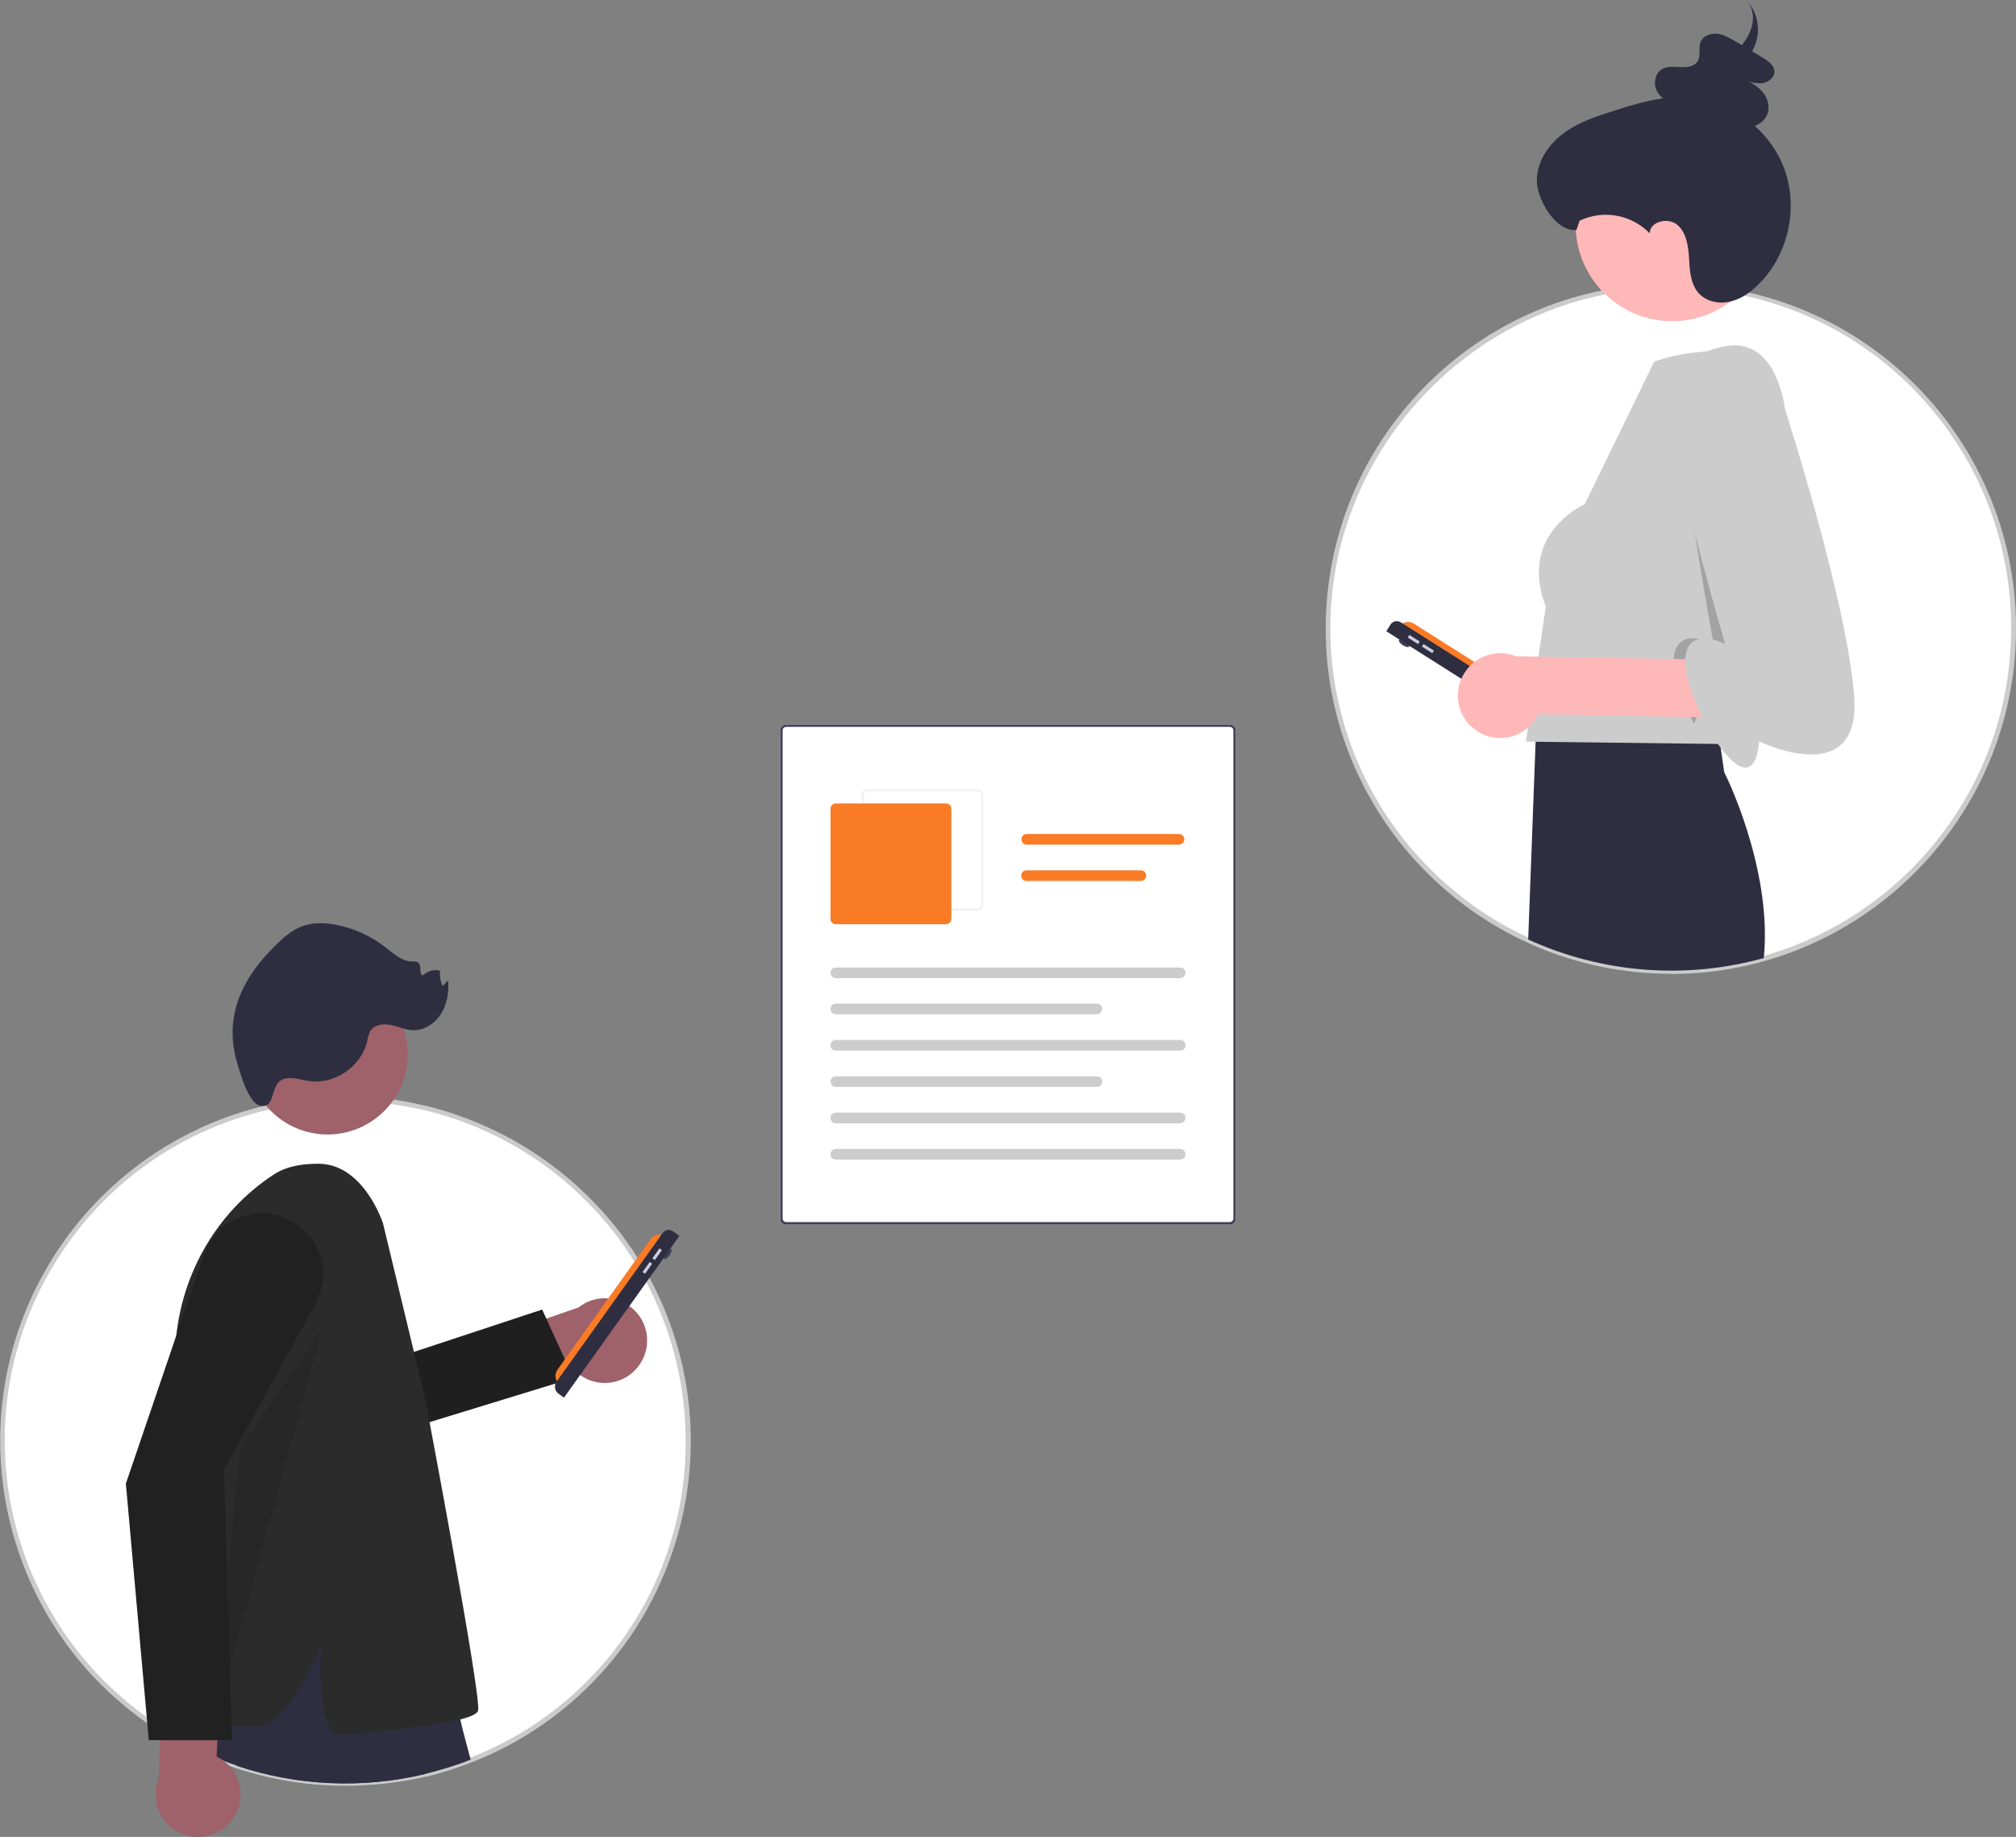 <?xml version="1.0" encoding="utf-8"?>
<!-- Generator: Adobe Illustrator 25.2.0, SVG Export Plug-In . SVG Version: 6.00 Build 0)  -->
<svg version="1.1" id="ad54afe5-9512-4a17-9648-a0d962bcfa3f"
	 xmlns="http://www.w3.org/2000/svg" xmlns:xlink="http://www.w3.org/1999/xlink" x="0px" y="0px" viewBox="0 0 871.2 793.8"
	 style="enable-background:new 0 0 871.2 793.8;" xml:space="preserve">
<rect x="0" y="0" width="871.2" height="793.8" fill="#808080" stroke="none"/>
<style type="text/css">
	.st0{fill:#FFFFFF;}
	.st1{fill:#3F3D56;}
	.st2{fill:#F2F2F2;}
	.st3{fill:#F97B26;}
	.st4{fill:#CCCCCC;}
	.st5{fill:#CBCBCB;}
	.st6{fill:#9F616A;}
	.st7{fill:#1F1F1F;}
	.st8{fill:#2F2E41;}
	.st9{fill:#2B2B2B;}
	.st10{opacity:0.1;enable-background:new    ;}
	.st11{fill:#D0CDE1;}
	.st12{fill:#212121;}
	.st13{fill:#FFB8B8;}
	.st14{opacity:0.2;enable-background:new    ;}
</style>
<path class="st0" d="M531.5,529.2H339.7c-1.4,0-2.5-1.1-2.5-2.5v-211c0-1.4,1.1-2.5,2.5-2.5h191.8c1.4,0,2.5,1.1,2.5,2.5v211
	C534,528,532.9,529.2,531.5,529.2z"/>
<path class="st1" d="M531.5,529.2H339.7c-1.4,0-2.5-1.1-2.5-2.5v-211c0-1.4,1.1-2.5,2.5-2.5h191.8c1.4,0,2.5,1.1,2.5,2.5v211
	C534,528,532.9,529.2,531.5,529.2z M339.7,314.1c-0.8,0-1.5,0.7-1.5,1.5v211c0,0.8,0.7,1.5,1.5,1.5h191.8c0.8,0,1.5-0.7,1.5-1.5
	v-211c0-0.8-0.7-1.5-1.5-1.5L339.7,314.1z"/>
<path class="st2" d="M422.4,393.6h-47.6c-1.4,0-2.5-1.1-2.5-2.5v-47.6c0-1.4,1.1-2.5,2.5-2.5h47.6c1.4,0,2.5,1.1,2.5,2.5V391
	C425,392.4,423.8,393.6,422.4,393.6z M374.9,341.9c-0.8,0-1.5,0.7-1.5,1.5V391c0,0.8,0.7,1.5,1.5,1.5h47.6c0.8,0,1.5-0.7,1.5-1.5
	v-47.6c0-0.8-0.7-1.5-1.5-1.5H374.9z"/>
<path class="st3" d="M408.8,399.4h-47.6c-1.3,0-2.3-1-2.3-2.3v-47.6c0-1.3,1-2.3,2.3-2.3h47.6c1.3,0,2.3,1,2.3,2.3v47.6
	C411,398.4,410,399.4,408.8,399.4z"/>
<path class="st4" d="M510,422.7H361.2c-1.3,0-2.3-1-2.3-2.3c0-1.3,1-2.3,2.3-2.3c0,0,0,0,0,0H510c1.3,0,2.3,1,2.3,2.3
	C512.3,421.6,511.2,422.7,510,422.7L510,422.7L510,422.7z"/>
<path class="st4" d="M474,438.3H361.2c-1.3,0-2.3-1-2.3-2.3c0-1.3,1-2.3,2.3-2.3c0,0,0,0,0,0H474c1.3,0,2.3,1,2.3,2.3
	C476.3,437.3,475.3,438.3,474,438.3L474,438.3z"/>
<path class="st3" d="M509.5,365h-65.8c-1.3,0-2.3-1-2.3-2.3c0-1.3,1-2.3,2.3-2.3h65.8c1.3,0,2.3,1,2.3,2.3
	C511.8,363.9,510.7,365,509.5,365C509.5,365,509.5,365,509.5,365L509.5,365z"/>
<path class="st3" d="M493,380.7h-49.4c-1.3,0-2.3-1-2.3-2.3c0-1.3,1-2.3,2.3-2.3H493c1.3,0,2.3,1,2.3,2.3
	C495.3,379.6,494.3,380.7,493,380.7L493,380.7z"/>
<path class="st4" d="M510,454H361.2c-1.3,0-2.3-1-2.3-2.3c0-1.3,1-2.3,2.3-2.3H510c1.3,0,2.3,1,2.3,2.3C512.3,453,511.2,454,510,454
	C510,454,510,454,510,454L510,454z"/>
<path class="st4" d="M474,469.7H361.2c-1.3,0-2.3-1-2.3-2.3c0-1.3,1-2.3,2.3-2.3H474c1.3,0,2.3,1,2.3,2.3
	C476.3,468.7,475.3,469.7,474,469.7C474.1,469.7,474,469.7,474,469.7z"/>
<path class="st4" d="M510,485.4H361.2c-1.3,0-2.3-1-2.3-2.3c0-1.3,1-2.3,2.3-2.3c0,0,0,0,0,0H510c1.3,0,2.3,1,2.3,2.3
	C512.2,484.4,511.2,485.4,510,485.4z"/>
<path class="st4" d="M510,501.1H361.2c-1.3,0-2.3-1-2.3-2.3s1-2.3,2.3-2.3H510c1.3,0,2.3,1,2.3,2.3
	C512.2,500.1,511.2,501.1,510,501.1z"/>
<path class="st0" d="M297.2,622.7c0,60.8-37.2,115.5-93.8,137.8c-2.2,0.9-4.4,1.7-6.6,2.4c-2.5,0.9-5,1.6-7.5,2.3
	c-1.8,0.5-3.5,1-5.3,1.4c-27,6.5-55.3,5.3-81.6-3.5c-2.1-0.7-4.1-1.4-6.1-2.2c-2.7-1-5.4-2.2-8.1-3.4c-0.2-0.1-0.4-0.2-0.6-0.3
	c-1-0.5-2.1-1-3.1-1.5h0c-1.4-0.7-2.8-1.4-4.2-2.1c-3.2-1.7-6.3-3.5-9.3-5.4c-1.6-1-3.1-2-4.7-3c-67.7-45.7-85.5-137.7-39.8-205.4
	c21.6-32,55-54.3,92.8-62.1c2.6-0.5,5.2-1,7.9-1.4c1.7-0.3,3.4-0.5,5-0.7c1.2-0.1,2.4-0.3,3.6-0.4h0c3.3-0.3,6.6-0.5,10-0.6
	c0.5,0,0.9,0,1.4,0c0.3,0,0.5,0,0.8,0h0c0.4,0,0.8,0,1.2,0c1.7,0,3.4,0,5,0.1c3.7,0.1,7.3,0.4,10.9,0.8c2.1,0.2,4.1,0.5,6.2,0.8
	c0.2,0,0.5,0.1,0.7,0.1c0.7,0.1,1.4,0.2,2,0.3c1.4,0.2,2.9,0.5,4.3,0.8c1.3,0.3,2.7,0.5,4,0.8c4.9,1.1,9.8,2.5,14.5,4.1
	c32.3,11.1,59.9,32.9,77.9,61.9c0.5,0.8,1,1.6,1.5,2.5c0.4,0.6,0.7,1.2,1.1,1.9c0.1,0.2,0.3,0.4,0.4,0.6c0.1,0.1,0.1,0.2,0.2,0.4
	c0.7,1.2,1.3,2.3,1.9,3.5C291.3,574.6,297.2,598.5,297.2,622.7z"/>
<path class="st5" d="M149.2,771.7c-16,0-32-2.6-47.2-7.6c-2-0.7-4-1.4-6.2-2.2c-2.8-1.1-5.5-2.2-8.1-3.4c-0.2-0.1-0.4-0.2-0.6-0.3
	c-1-0.5-2-0.9-3-1.4l-0.1-0.1c-1.4-0.7-2.8-1.4-4.2-2.1c-3.2-1.7-6.3-3.5-9.4-5.4c-1.6-1-3.2-2-4.7-3.1
	c-68.2-46-86.1-138.6-40.1-206.8c21.8-32.3,55.3-54.7,93.5-62.5c2.6-0.5,5.3-1,8-1.4c1.6-0.2,3.3-0.5,5.1-0.7
	c1.2-0.1,2.4-0.3,3.7-0.4c3.3-0.3,6.7-0.5,10-0.6l1.7,0c0.2,0,0.4,0,0.6,0c0.4,0,0.8,0,1.2,0c1.7,0,3.4,0,5.1,0.1
	c3.7,0.1,7.4,0.4,11,0.8c1.9,0.2,3.9,0.5,6.2,0.8l1,0.2c0.6,0.1,1.2,0.2,1.8,0.3c1.3,0.2,2.7,0.5,4.3,0.8c1.3,0.3,2.7,0.6,4,0.9
	c5,1.1,9.8,2.5,14.6,4.2c32.5,11.2,60.2,33.2,78.5,62.3c0.5,0.8,1,1.6,1.5,2.5c0.4,0.6,0.7,1.2,1.1,1.9c0.1,0.2,0.2,0.4,0.4,0.6
	c0.1,0.1,0.1,0.2,0.2,0.3l0.1,0.1c0.6,1.1,1.3,2.2,1.9,3.5c38.6,72.7,10.9,162.9-61.8,201.5c-5,2.6-10.1,5-15.3,7
	c-2.1,0.8-4.4,1.7-6.6,2.4c-2.5,0.9-5,1.6-7.6,2.4c-1.8,0.5-3.6,1-5.4,1.4C172.7,770.3,161,771.7,149.2,771.7z M84.6,754.8
	L84.6,754.8l0.2,0.1c1,0.5,2,1,3.1,1.5c0.2,0.1,0.4,0.2,0.5,0.2c2.6,1.2,5.3,2.3,8.1,3.4c2.2,0.8,4.2,1.5,6.1,2.2
	c26.2,8.7,54.2,9.9,81.1,3.5c1.8-0.4,3.6-0.9,5.3-1.4c2.5-0.7,5-1.5,7.5-2.3c2.3-0.8,4.5-1.6,6.6-2.4
	c56.4-21.9,93.4-76.3,93.2-136.8v0c0-24-5.9-47.7-17.1-68.9c-0.7-1.3-1.3-2.4-1.9-3.5l-0.1-0.1c0-0.1-0.1-0.1-0.1-0.2l-0.1-0.1
	c-0.1-0.2-0.2-0.4-0.3-0.6c-0.4-0.7-0.7-1.3-1.1-1.9c-0.5-0.8-1-1.6-1.5-2.4c-18-28.8-45.3-50.5-77.4-61.5c-4.7-1.6-9.6-3-14.4-4.1
	c-1.3-0.3-2.6-0.6-4-0.8c-1.6-0.3-3-0.6-4.3-0.8c-0.6-0.1-1.2-0.2-1.8-0.3l-1-0.2c-2.2-0.3-4.2-0.6-6.1-0.8
	c-3.6-0.4-7.2-0.6-10.8-0.8c-1.6-0.1-3.3-0.1-5-0.1c-0.4,0-0.8,0-1.2,0c-0.2,0-0.4,0-0.5,0l-1.6,0c-3.3,0.1-6.6,0.3-9.9,0.6l-0.1,0
	c-1.1,0.1-2.3,0.2-3.5,0.4c-1.8,0.2-3.5,0.4-5,0.7c-2.6,0.4-5.3,0.9-7.9,1.4C39.9,495-11.3,572.7,5.1,652.2
	c7.7,37.6,29.9,70.7,61.7,92.2c1.5,1,3.1,2.1,4.6,3c3,1.9,6.1,3.7,9.3,5.3C82,753.4,83.3,754.1,84.6,754.8z"/>
<path class="st6" d="M275.8,590.5c-6.1,8-17.5,9.5-25.5,3.4c-0.8-0.7-1.6-1.4-2.4-2.2l-39,14.1l-14.4-21.6L250,565
	c7.9-6.3,19.4-5,25.7,2.9C280.9,574.5,281,583.8,275.8,590.5z"/>
<polygon class="st7" points="153.8,592.5 234.3,565.9 247.8,595.5 172.8,618.5 "/>
<path class="st8" d="M183.9,766.6c-27,6.5-55.3,5.3-81.6-3.5l1.8-17l1.7-15.9l25-38.7l8-12.4l33.1,12l3.4,21.3l5.4,33.9L183.9,766.6
	z"/>
<path class="st8" d="M203.4,760.4c-2.2,0.9-4.4,1.7-6.6,2.4c-2.5,0.9-5,1.6-7.5,2.3c-1.8,0.5-3.5,1-5.3,1.4
	c-27,6.5-55.3,5.3-81.6-3.5c-2.1-0.7-4.1-1.4-6.1-2.2c0.3,5.9,0.1,11.9-0.5,17.8c-2.9-6.9-5.4-14-7.5-21.1c-0.1-0.5-0.3-1-0.4-1.4
	c-0.7-2.4-1.3-4.7-1.9-6.9c-0.6-2.5-1.2-4.8-1.6-7c-1.8-8.4-2.4-13.5-2.4-13.5l19.6-40.6l3.9,0.4l1.6,0.2l9.8,1.1l14.2,1.6l23.1,2.6
	l21.4,18.2l19.2,16.3c0,0,1.6,5.4,4.1,14.5C200,747.9,201.6,753.8,203.4,760.4z"/>
<ellipse transform="matrix(7.088903e-02 -0.998 0.998 7.088903e-02 -323.245 564.452)" class="st6" cx="141.4" cy="455.7" rx="34.6" ry="34.6"/>
<path class="st9" d="M165.5,528.6c0,0-8.3-25.7-27.9-25.7c-4.9,0-12.8,0.4-19.2,4.6c-25.8,16.8-41.5,45.5-42.7,76.3l-6,153.9
	c0,0,33.1,12,45.1,7.5s24.1-34.6,24.1-34.6s-3,40.6,9,39.1s57.1-4.5,58.7-10.5s-23-135.4-23-135.4L165.5,528.6z"/>
<path class="st8" d="M124.6,465.9c3.1-0.2,6.1,0.9,9.2,1.3c11,1.5,22.5-6.5,24.9-17.4c0.2-1.4,0.6-2.8,1.3-4.2
	c1.7-2.8,5.6-3.3,8.7-2.7s6.2,2.1,9.4,2.3c5,0.3,9.8-2.8,12.5-7.1s3.4-9.5,3.1-14.5l-2.4,2.5c-1-2.1-1.4-4.4-1.1-6.6
	c-2.6-0.7-5.3,0-7.3,1.9c-2.1,0.2-0.5-3.9-2.1-5.4c-0.8-0.5-1.7-0.6-2.6-0.5c-4.5,0-8.1-3.4-11.7-6.2c-6.2-4.8-13.3-8.1-21-9.6
	c-5.1-1-10.5-1.2-15.3,0.7c-4,1.6-7.3,4.4-10.3,7.3c-7.6,7.3-14.2,15.8-17.4,25.8c-2.6,8.2-2.6,16.9-0.2,25.2
	c1.3,4.3,5.1,18.9,10.7,19.2C120,478.6,115.8,466.4,124.6,465.9z"/>
<polygon class="st10" points="139.2,574.2 103.7,626.1 92.4,746.8 "/>
<ellipse transform="matrix(0.581 -0.814 0.814 0.581 -320.137 461.961)" class="st1" cx="288.5" cy="541.8" rx="2.6" ry="1"/>
<path class="st3" d="M242,598.4L242,598.4c-2.1-1.5-2.6-4.4-1.1-6.5l0,0l40.3-56.5c1.5-2.1,4.4-2.6,6.5-1.1l0,0L242,598.4L242,598.4
	z"/>
<path class="st8" d="M243.7,604l-2.3-1.7c-1.7-1.2-2.1-3.5-0.9-5.2l0,0l45.9-64.3c1-1.4,3-1.8,4.4-0.7l0,0l2.8,2l0,0L243.7,604
	L243.7,604L243.7,604z"/>
<rect x="281.3" y="541.2" transform="matrix(0.581 -0.814 0.814 0.581 -322.054 458.321)" class="st11" width="5.3" height="1.3"/>
<rect x="277.1" y="547.1" transform="matrix(0.581 -0.814 0.814 0.581 -328.638 457.365)" class="st11" width="5.3" height="1.3"/>
<path class="st6" d="M100.5,786.1c5.9-8.1,4-19.5-4.1-25.4c-0.9-0.6-1.8-1.2-2.8-1.6l2.2-41.5l-24.9-7.5l-2.3,58.6
	c-3.8,9.4,0.8,20,10.2,23.8C86.6,795.7,95.6,793,100.5,786.1z"/>
<path class="st12" d="M100.3,752h-36l-9.9-110.8l0-0.1l33.7-98.9c4.7-13.8,19.8-21.3,33.6-16.5s21.3,19.8,16.5,33.6
	c-0.5,1.5-1.2,2.9-1.9,4.3L96.8,635L100.3,752z"/>
<path class="st0" d="M870.2,271.5c0.1,81.8-66.2,148.2-148,148.3c-81.8,0.1-148.2-66.2-148.3-148c-0.1-80.6,64.3-146.5,144.9-148.2
	c0.5,0,0.9,0,1.4,0c0.7,0,1.3,0,2,0c1.7,0,3.4,0,5,0.1c3.7,0.1,7.3,0.4,10.9,0.8c2.1,0.2,4.1,0.5,6.2,0.8c0.2,0,0.5,0.1,0.7,0.1
	c8.5,1.3,16.8,3.3,24.9,6.1C829.9,151.8,870.2,208.1,870.2,271.5z"/>
<path class="st5" d="M722,420.8c-82.2,0-149.1-66.8-149.1-149c-0.1-81.1,64.7-147.5,145.9-149.2l1.4,0c2.4,0,4.8,0,7.1,0.1
	c3.7,0.1,7.4,0.4,11,0.8c1.9,0.2,3.9,0.5,6.2,0.8l0.7,0.1c72.6,11.3,126.1,73.8,126,147.2v0c0.1,82.2-66.8,149.2-149,149.3
	L722,420.8z M722.2,124.5c-0.7,0-1.3,0-2,0l-1.4,0c-79.4,1.7-144,67.8-143.9,147.2c0.1,81.1,66.1,147,147.1,147h0.1
	c81.1-0.1,147.1-66.1,147-147.3v0c0.1-72.5-52.7-134.2-124.3-145.3l-0.7-0.1c-2.2-0.3-4.2-0.6-6.1-0.8c-3.6-0.4-7.2-0.6-10.8-0.8
	C725.5,124.5,723.8,124.5,722.2,124.5L722.2,124.5z"/>
<ellipse transform="matrix(0.535 -0.845 0.845 0.535 47.183 641.868)" class="st1" cx="606.7" cy="278.1" rx="1" ry="2.6"/>
<path class="st3" d="M604.6,270.9L604.6,270.9c1.4-2.2,4.2-2.8,6.4-1.4l0,0l58.6,37.1c2.2,1.4,2.8,4.2,1.4,6.4v0l0,0L604.6,270.9z"
	/>
<path class="st8" d="M599.1,272.8l1.8-2.9c0.9-1.5,2.9-1.9,4.4-1l0,0l66.7,42.3c1.7,1.1,2.3,3.4,1.2,5.2v0l-1.5,2.4l0,0L599.1,272.8
	L599.1,272.8z"/>
<rect x="610.2" y="273.8" transform="matrix(0.535 -0.845 0.845 0.535 50.524 644.627)" class="st11" width="1.3" height="5.3"/>
<rect x="616.3" y="277.7" transform="matrix(0.535 -0.845 0.845 0.535 50.095 651.621)" class="st11" width="1.3" height="5.3"/>
<circle class="st13" cx="722.6" cy="97.1" r="41.7"/>
<path class="st8" d="M762.2,414c-33.8,9.4-69.8,6.6-101.8-8l3.2-85.5l0.2-6.6l0.1-2.2l0.1-3.2l0.1-2c0,0,0.1,0,0.4,0
	c0.7,0,2.3-0.2,4.5-0.3c2.6-0.1,6.1-0.3,10.2-0.5c1,0,2-0.1,3-0.1c21.5-0.8,55.2-1,59.6,5.5l0.6,3.8l0.9,6.2l1.8,12.6
	C745.2,333.7,766.1,375.3,762.2,414z"/>
<path class="st4" d="M772.8,198.4l-8.2,75.8L749,308.7l-5.8,12.8l-83.8-1l8.6-58.4c-12.2-31.5,16.8-44.2,16.8-44.2l30-61.5
	c0,0,8-4,28.9-5c19.4-0.9,4.1,2,4.1,2C773.2,150.8,772.8,198.4,772.8,198.4z"/>
<path class="st14" d="M747.6,278.2L732,312.7c-5-9.4-8.8-20-8.8-26.3c0-17.3,17.3-8.1,17.3-8.1s-14-76.4-14-99.3
	C726.4,163.8,739.1,231.2,747.6,278.2z"/>
<path class="st8" d="M770.6,71.7c-2.7-6.6-6.9-12.5-12.3-17.3c2.2-0.7,4-2.3,5.1-4.3c1.6-3.2,0.8-7.2-1.4-10c-2-2.4-4.6-4.2-7.5-5.4
	c2.1,1,4.5,1.4,6.8,1.3c2.8-0.3,5.7-2.5,5.5-5.3c-0.2-2.6-2.7-4.4-5.1-5.8c-1.5-0.9-3-1.8-4.5-2.7c0.4-0.9,0.8-1.8,1.2-2.7
	c2.7-6.8,1.1-14.5-4-19.7c4.9,5,3.7,12.8-1.2,19.1c-0.2,0.2-0.3,0.4-0.5,0.6c-1-0.6-1.9-1.1-2.9-1.7c-2.4-1.4-4.9-2.9-7.7-3.2
	s-6,0.8-7.1,3.3c-1.2,2.7,0.2,6.1-1.4,8.6c-1.4,2.2-4.4,2.6-7.1,2.5c-2.6-0.1-5.4-0.5-7.8,0.6c-3.3,1.6-4.3,6-2.9,9.3
	c0.6,1.4,1.6,2.6,2.8,3.6c-7,1-13.8,3-20.6,5.2c-8,2.5-16.1,5.1-22.7,10.2c-6.7,5-11.7,13-11.1,21.3s8.9,21.4,17.1,20.1l1.3-3.9
	c10.2-4.9,22.4-2.7,30.3,5.4c0.1-5.2,8.1-7,12-3.6s4.7,9.2,5,14.4c0.3,5.2,0.6,10.9,4,14.9c3.3,3.8,8.9,5,13.8,3.8
	c4.9-1.1,9.1-4.2,12.6-7.8C773.3,109.4,777.4,88.6,770.6,71.7z"/>
<path class="st13" d="M637.7,315.5c8.1,5.9,19.5,4,25.4-4.1c0.6-0.9,1.2-1.8,1.6-2.8l113.5,2.2l7.5-24.9l-130.6-2.3
	c-9.4-3.8-20,0.8-23.8,10.2C628.2,301.7,630.8,310.6,637.7,315.5L637.7,315.5z"/>
<path class="st4" d="M748,149.3c0,0-26.4,2-26.4,24.9c0,22.9,23.9,104.1,23.9,104.1s-17.3-9.1-17.3,8.1s29,67.6,32,34
	c0,0,43.7,21.3,41.1-18.8s-30-125-30-125S768.3,147.7,748,149.3z"/>
</svg>

